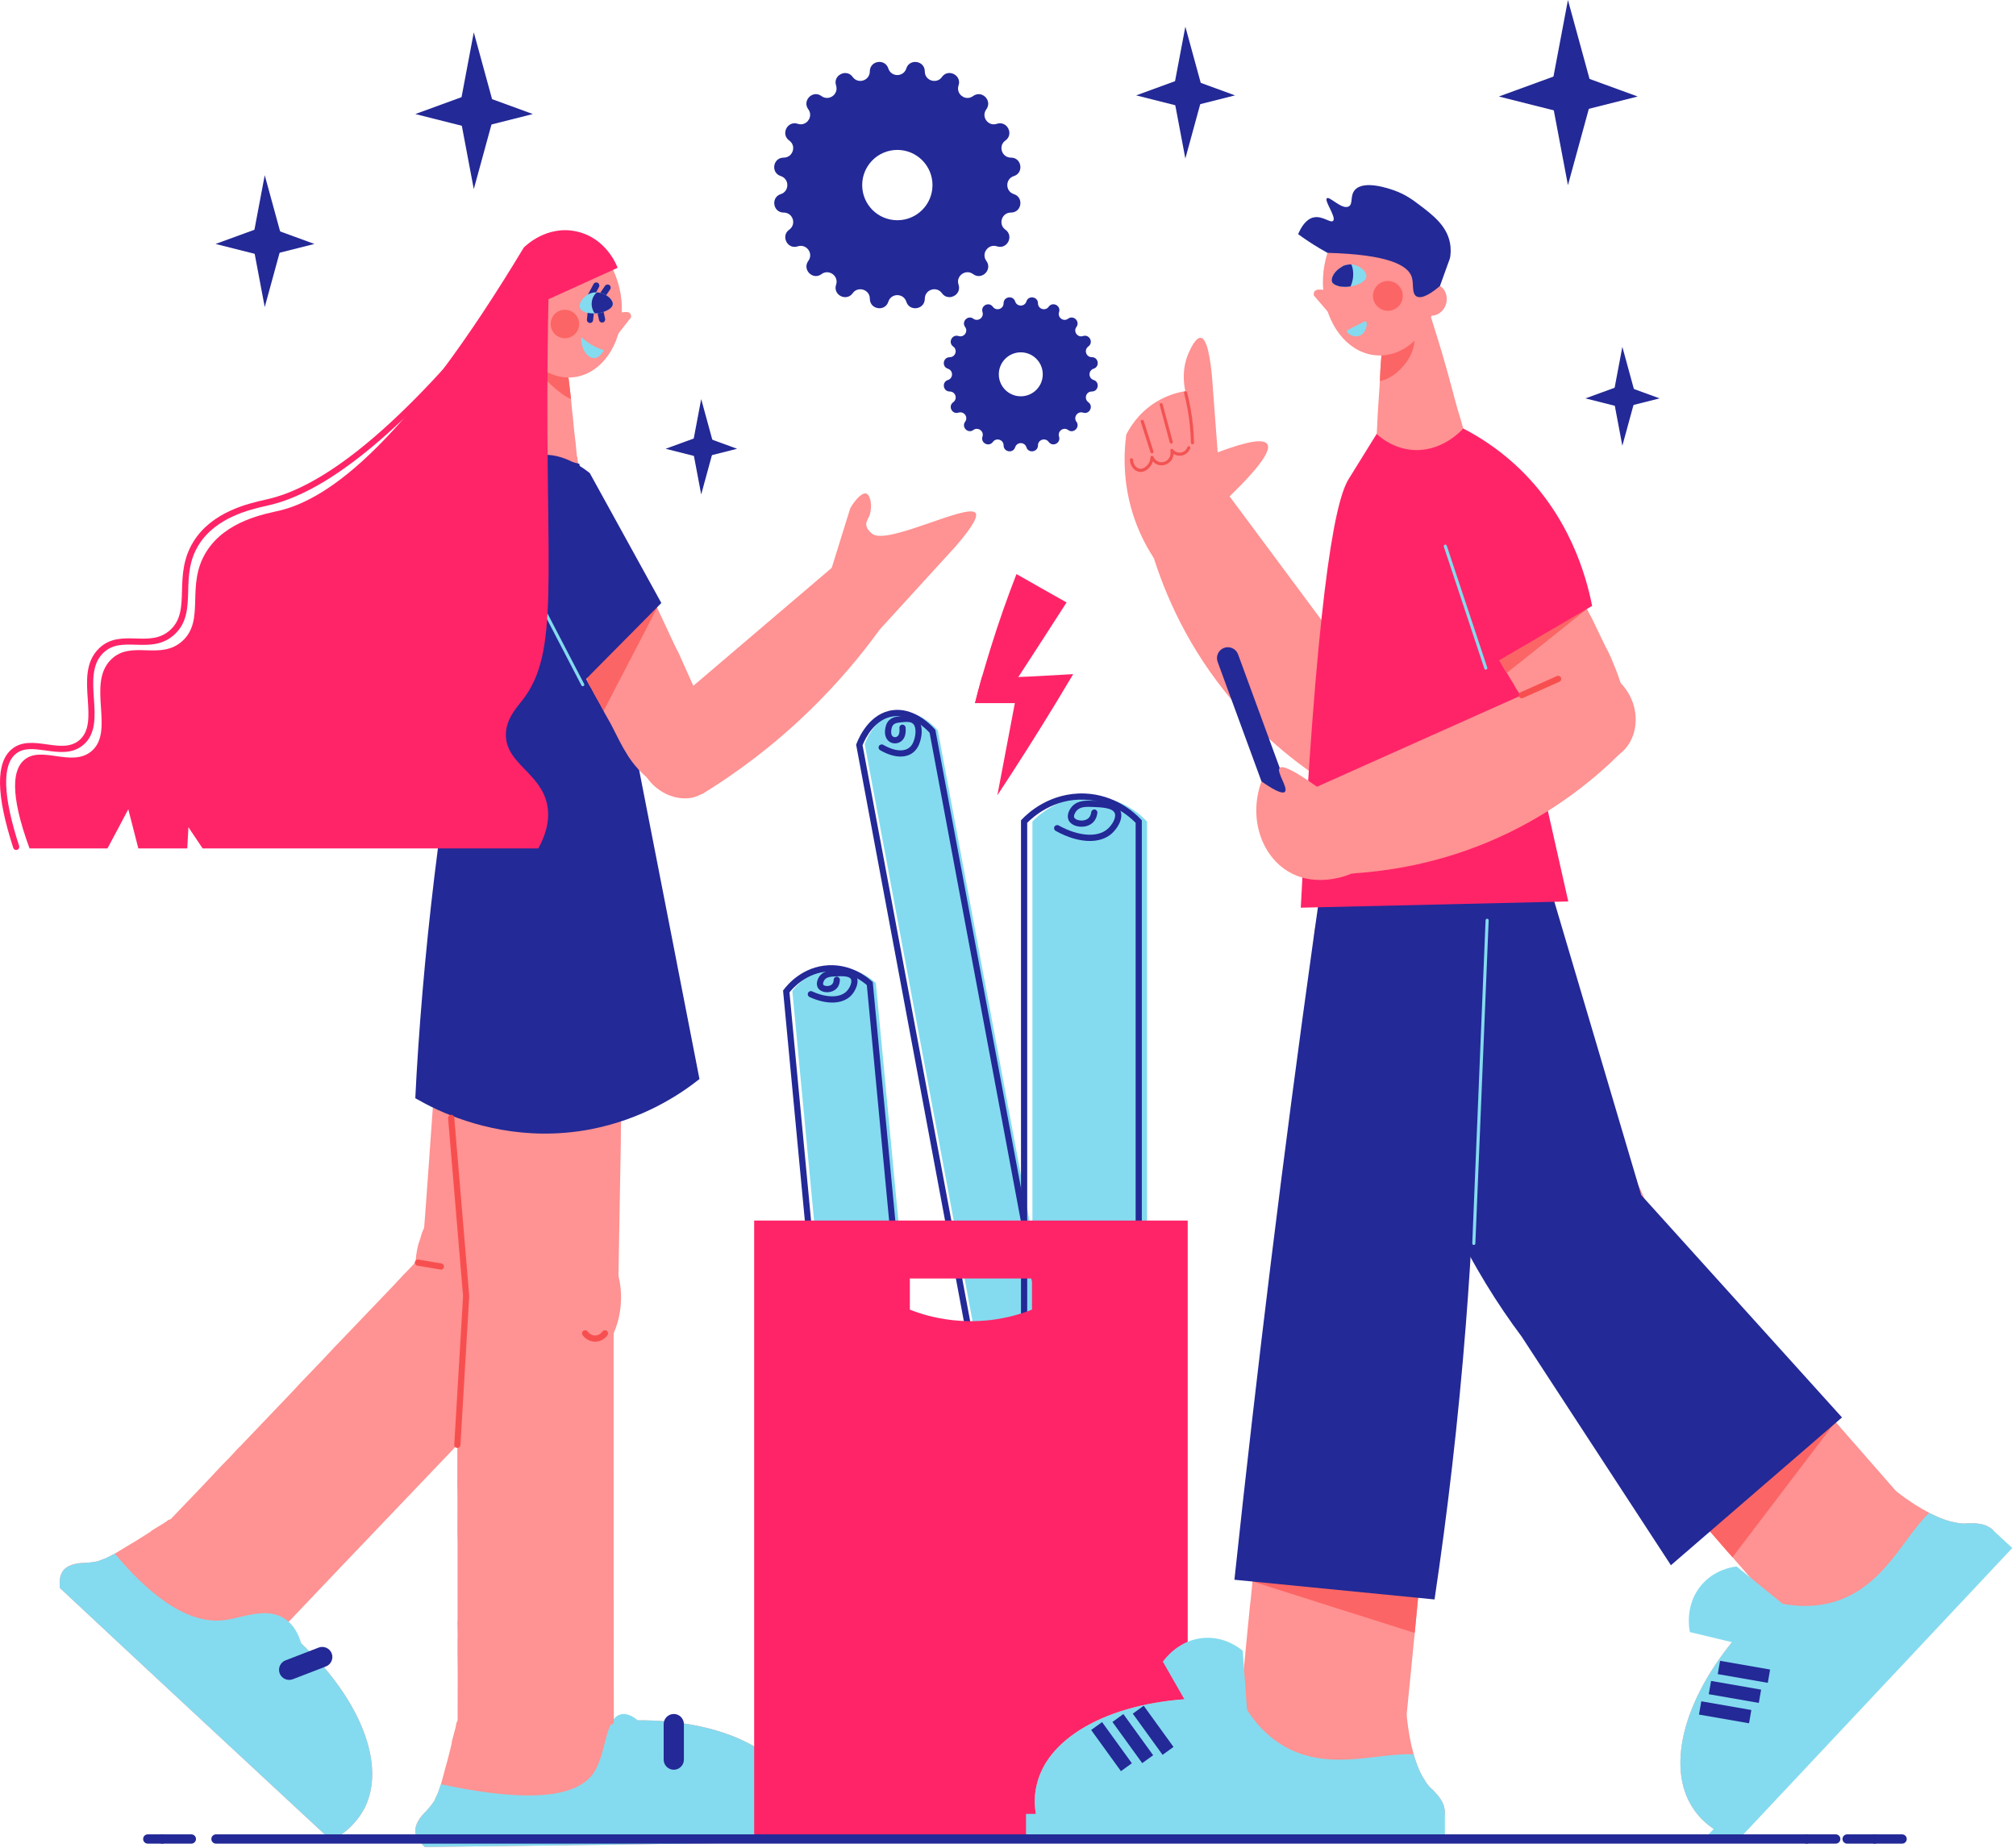 <svg width="325" height="298" viewBox="0 0 325 298" fill="none" xmlns="http://www.w3.org/2000/svg">
<path d="M66.969 295.483C67.077 295.989 67.259 296.423 67.547 296.784C67.873 297.146 68.162 297.508 68.486 297.796C88.431 297.58 108.376 297.29 128.322 297C129.407 293.458 128.973 290.963 128.465 289.3C126.118 282.106 116.073 277.299 102.812 277.373H102.124C101.041 277.409 99.92 277.481 98.799 277.589C98.62 277.589 98.474 277.625 98.33 277.625C97.535 277.661 96.847 277.768 96.198 277.768C94.463 277.912 93.343 277.948 93.055 277.986C91.141 278.094 87.238 278.238 78.89 278.13C78.609 278.126 77.873 278.21 76.902 278.094C75.621 277.94 74.602 277.557 73.935 277.251C73.769 277.425 73.513 277.748 73.533 278.148C73.469 278.31 73.469 278.456 73.433 278.564C73.18 279.468 73 280.263 72.82 280.877C72.82 280.985 72.82 281.131 72.784 281.239C72.784 281.239 72.278 283.407 71.665 285.54C71.557 285.938 71.449 286.408 71.303 286.878C71.231 287.167 71.159 287.419 71.088 287.673C70.798 288.541 70.546 289.3 70.292 289.734C70.22 289.95 70.075 290.204 70.075 290.204C70.038 290.276 70.003 290.312 70.003 290.386C69.895 290.53 69.787 290.676 69.713 290.784C69.387 291.253 69.025 291.651 68.738 291.977C68.27 292.447 66.79 293.82 66.969 295.483Z" fill="#FF9292"/>
<path d="M66.969 295.483C67.077 295.989 67.259 296.422 67.547 296.784C67.873 297.146 68.162 297.508 68.486 297.796C88.431 297.58 108.376 297.29 128.322 297C129.407 293.458 128.973 290.963 128.466 289.3C127.201 285.432 123.804 282.324 118.855 280.227C114.555 278.384 109.026 277.335 102.812 277.371C102.202 276.865 101.177 276.169 100.136 276.395C97.505 276.965 97.79 282.77 95.706 285.842C93.628 288.906 87.82 291.277 71.088 287.673C70.798 288.541 70.546 289.3 70.292 289.734C70.22 289.95 70.075 290.204 70.075 290.204C70.039 290.276 70.003 290.312 70.003 290.386C69.895 290.53 69.787 290.676 69.713 290.784C69.387 291.253 69.025 291.651 68.738 291.977C68.448 292.267 67.799 292.916 67.365 293.748C67.079 294.254 66.898 294.831 66.969 295.483Z" fill="#84DBEF"/>
<path d="M108.62 285.342C107.723 285.342 106.99 284.609 106.99 283.711V277.982C106.99 277.085 107.723 276.351 108.62 276.351C109.515 276.351 110.251 277.085 110.251 277.982V283.711C110.251 284.609 109.517 285.342 108.62 285.342Z" fill="#232996"/>
<path d="M174.512 242.619L162.723 244.824L139.395 119.954C139.627 119.341 141.238 115.279 144.878 114.831C148.121 114.431 150.677 117.182 151.184 117.749C158.959 159.371 166.735 200.995 174.512 242.619Z" fill="#84DBEF"/>
<path d="M161.464 245.567L138.018 120.066L138.068 119.936C138.51 118.775 140.24 114.953 143.959 114.495C147.182 114.103 149.749 116.516 150.697 117.575L150.79 117.681L150.816 117.817L174.238 243.181L161.464 245.567ZM139.054 120.162L162.266 244.4L173.071 242.379L149.861 118.141C149.096 117.312 146.81 115.159 144.081 115.487C141.04 115.858 139.515 119.003 139.054 120.162Z" fill="#232996"/>
<path d="M145.186 121.983C144.193 121.983 143.056 121.633 141.885 120.958C141.645 120.82 141.563 120.512 141.703 120.274C141.841 120.036 142.149 119.956 142.384 120.09C143.743 120.876 145.004 121.158 145.925 120.882C146.467 120.722 146.876 120.372 147.146 119.846C147.502 119.149 147.791 117.773 147.412 116.994C147.078 116.31 146.297 116.346 145.222 116.466C144.413 116.558 144.009 116.664 143.801 117.226C143.655 117.615 143.603 118.213 143.765 118.535C143.885 118.775 144.109 118.869 144.301 118.853C144.419 118.851 144.714 118.811 144.882 118.455C145.002 118.205 145.04 117.825 144.994 117.388C144.964 117.112 145.164 116.866 145.438 116.836C145.697 116.812 145.959 117.004 145.987 117.28C146.035 117.719 146.039 118.353 145.785 118.887C145.501 119.486 144.952 119.846 144.315 119.854C143.687 119.88 143.148 119.53 142.874 118.987C142.512 118.273 142.698 117.326 142.864 116.878C143.312 115.676 144.391 115.555 145.106 115.475C146.115 115.351 147.643 115.185 148.311 116.556C148.894 117.753 148.451 119.486 148.037 120.298C147.643 121.07 147.012 121.603 146.211 121.839C145.891 121.935 145.549 121.983 145.186 121.983Z" fill="#232996"/>
<path d="M184.918 259.496H166.436V132.464C166.961 131.902 170.55 128.206 176.191 128.436C181.216 128.64 184.309 131.812 184.918 132.464C184.918 174.807 184.918 217.153 184.918 259.496Z" fill="#84DBEF"/>
<path d="M184.075 259.998H164.595V132.268L164.729 132.124C165.702 131.084 169.285 127.748 174.868 127.938C179.711 128.134 182.824 130.93 183.939 132.124L184.073 132.268V259.998H184.075ZM165.595 258.998H183.076V132.665C182.111 131.674 179.202 129.113 174.83 128.937C169.855 128.7 166.496 131.75 165.595 132.665V258.998Z" fill="#232996"/>
<path d="M175.695 135.594C174.041 135.594 172.13 135.048 170.186 133.967C169.944 133.833 169.859 133.527 169.99 133.287C170.122 133.045 170.432 132.957 170.67 133.091C173.801 134.832 176.872 135.074 178.496 133.707C179.32 133.013 180.001 131.798 179.703 131.09C179.346 130.247 177.575 130.169 176.281 130.111C175.072 130.053 174.163 130.063 173.591 130.679C173.293 131 173.05 131.526 173.177 131.814C173.261 132.002 173.549 132.174 173.909 132.25C174.386 132.358 175.054 132.292 175.463 131.924C175.709 131.706 175.865 131.368 175.919 130.95C175.953 130.677 176.201 130.487 176.474 130.515C176.75 130.549 176.942 130.798 176.91 131.07C176.828 131.734 176.558 132.286 176.131 132.67C175.413 133.311 174.412 133.383 173.699 133.227C173.008 133.081 172.486 132.713 172.262 132.222C171.935 131.48 172.324 130.573 172.856 129.999C173.789 128.993 175.198 129.059 176.322 129.111C177.881 129.181 180.017 129.277 180.62 130.703C181.19 132.058 180.013 133.735 179.138 134.473C178.249 135.222 177.06 135.594 175.695 135.594Z" fill="#232996"/>
<path d="M150.321 254.885L136.856 256.16L127.732 159.769C128.076 159.307 130.424 156.255 134.55 156.039C138.224 155.847 140.706 158.04 141.197 158.494C144.239 190.623 147.28 222.754 150.321 254.885Z" fill="#84DBEF"/>
<path d="M135.427 256.798L135.379 256.3L126.238 159.717L126.352 159.563C126.995 158.696 129.417 155.849 133.545 155.631C137.141 155.463 139.645 157.378 140.556 158.22L140.696 158.348L140.714 158.54L149.883 255.428L135.427 256.798ZM127.271 160.009L136.328 255.708L148.798 254.525L139.741 158.828C138.946 158.132 136.672 156.457 133.599 156.629C130.078 156.813 127.892 159.225 127.271 160.009Z" fill="#232996"/>
<path d="M134.168 161.646C133.061 161.646 131.808 161.352 130.508 160.755C130.256 160.639 130.148 160.343 130.264 160.091C130.378 159.839 130.675 159.727 130.925 159.845C133.269 160.924 135.463 160.904 136.508 159.803C137.019 159.261 137.419 158.334 137.175 157.864C136.894 157.322 135.599 157.384 134.742 157.422C133.888 157.462 133.263 157.526 132.927 157.98C132.733 158.246 132.636 158.608 132.718 158.756C132.765 158.844 132.931 158.946 133.197 158.974C133.509 159.014 133.934 158.928 134.168 158.664C134.36 158.448 134.394 158.134 134.398 157.966C134.402 157.692 134.626 157.476 134.897 157.476C135.183 157.482 135.401 157.708 135.397 157.986C135.391 158.36 135.301 158.894 134.915 159.327C134.492 159.803 133.784 160.045 133.083 159.967C132.514 159.901 132.06 159.635 131.84 159.235C131.525 158.658 131.754 157.892 132.122 157.39C132.765 156.513 133.834 156.463 134.692 156.423C135.875 156.375 137.485 156.293 138.062 157.402C138.604 158.438 137.841 159.845 137.233 160.489C136.506 161.26 135.433 161.646 134.168 161.646Z" fill="#232996"/>
<path d="M121.58 196.791V296.225H191.47V196.791H121.58ZM166.37 211.154C164.651 211.833 161.179 213.017 156.523 213.017C154.589 213.017 150.794 212.803 146.676 211.154V206.139H166.368L166.37 211.154Z" fill="#FF2468"/>
<path d="M256.853 14.928C254.551 14.928 252.249 14.928 249.947 14.928C250.888 9.953 251.827 4.975 252.768 0C254.129 4.975 255.49 9.953 256.853 14.928Z" fill="#232996"/>
<path d="M256.853 14.928C254.551 14.928 252.249 14.928 249.947 14.928C250.888 19.903 251.827 24.881 252.768 29.856C254.129 24.879 255.49 19.903 256.853 14.928Z" fill="#232996"/>
<path d="M252.822 11.474C252.822 13.777 252.822 16.079 252.822 18.382C249.092 17.441 245.361 16.501 241.631 15.56C245.361 14.198 249.092 12.835 252.822 11.474Z" fill="#232996"/>
<path d="M252.822 11.474C252.822 13.777 252.822 16.079 252.822 18.382C256.553 17.441 260.283 16.501 264.014 15.56C260.283 14.198 256.553 12.835 252.822 11.474Z" fill="#232996"/>
<path d="M194 14.928C192.361 14.928 190.723 14.928 189.082 14.928C189.752 11.384 190.421 7.842 191.091 4.298C192.06 7.842 193.029 11.384 194 14.928Z" fill="#232996"/>
<path d="M194 14.928C192.361 14.928 190.723 14.928 189.082 14.928C189.752 18.472 190.421 22.014 191.091 25.558C192.06 22.014 193.029 18.47 194 14.928Z" fill="#232996"/>
<path d="M191.129 12.467C191.129 14.107 191.129 15.746 191.129 17.387C188.471 16.717 185.816 16.047 183.16 15.378C185.816 14.408 188.473 13.439 191.129 12.467Z" fill="#232996"/>
<path d="M191.129 12.467C191.129 14.107 191.129 15.746 191.129 17.387C193.784 16.717 196.441 16.047 199.097 15.378C196.441 14.408 193.786 13.439 191.129 12.467Z" fill="#232996"/>
<path d="M45.587 38.881C43.949 38.881 42.309 38.881 40.67 38.881C41.34 35.337 42.009 31.795 42.678 28.251C43.649 31.795 44.618 35.337 45.587 38.881Z" fill="#232996"/>
<path d="M45.587 38.881C43.949 38.881 42.309 38.881 40.67 38.881C41.34 42.425 42.009 45.968 42.678 49.512C43.649 45.968 44.618 42.425 45.587 38.881Z" fill="#232996"/>
<path d="M42.718 36.423C42.718 38.062 42.718 39.703 42.718 41.342C40.063 40.672 37.405 40.003 34.75 39.333C37.405 38.362 40.061 37.392 42.718 36.423Z" fill="#232996"/>
<path d="M42.718 36.423C42.718 38.062 42.718 39.703 42.718 41.342C45.374 40.672 48.031 40.003 50.687 39.333C48.031 38.362 45.374 37.392 42.718 36.423Z" fill="#232996"/>
<path d="M115.142 72.032C113.957 72.032 112.772 72.032 111.587 72.032C112.071 69.469 112.556 66.908 113.04 64.346C113.739 66.908 114.441 69.471 115.142 72.032Z" fill="#232996"/>
<path d="M115.142 72.032C113.957 72.032 112.772 72.032 111.587 72.032C112.071 74.594 112.556 77.157 113.04 79.718C113.739 77.157 114.441 74.594 115.142 72.032Z" fill="#232996"/>
<path d="M113.066 70.255C113.066 71.44 113.066 72.625 113.066 73.811C111.146 73.327 109.224 72.841 107.303 72.358C109.226 71.656 111.146 70.956 113.066 70.255Z" fill="#232996"/>
<path d="M113.066 70.255C113.066 71.44 113.066 72.625 113.066 73.811C114.986 73.327 116.908 72.841 118.829 72.358C116.908 71.656 114.988 70.956 113.066 70.255Z" fill="#232996"/>
<path d="M79.839 17.852C77.891 17.852 75.943 17.852 73.993 17.852C74.788 13.639 75.585 9.427 76.38 5.213C77.533 9.425 78.686 13.639 79.839 17.852Z" fill="#232996"/>
<path d="M79.839 17.852C77.891 17.852 75.943 17.852 73.993 17.852C74.788 22.066 75.585 26.278 76.38 30.492C77.533 26.278 78.686 22.064 79.839 17.852Z" fill="#232996"/>
<path d="M76.427 14.928C76.427 16.877 76.427 18.826 76.427 20.777C73.267 19.981 70.11 19.184 66.951 18.388C70.108 17.233 73.267 16.081 76.427 14.928Z" fill="#232996"/>
<path d="M76.427 14.928C76.427 16.877 76.427 18.826 76.427 20.777C79.585 19.981 82.743 19.184 85.901 18.388C82.743 17.233 79.585 16.081 76.427 14.928Z" fill="#232996"/>
<path d="M263.72 63.896C262.491 63.896 261.262 63.896 260.034 63.896C260.535 61.239 261.039 58.581 261.54 55.924C262.265 58.581 262.993 61.237 263.72 63.896Z" fill="#232996"/>
<path d="M263.72 63.896C262.491 63.896 261.262 63.896 260.034 63.896C260.535 66.553 261.039 69.211 261.54 71.868C262.265 69.211 262.993 66.553 263.72 63.896Z" fill="#232996"/>
<path d="M261.568 62.051C261.568 63.28 261.568 64.51 261.568 65.739C259.576 65.237 257.584 64.734 255.592 64.232C257.582 63.506 259.576 62.779 261.568 62.051Z" fill="#232996"/>
<path d="M261.568 62.051C261.568 63.28 261.568 64.51 261.568 65.739C263.56 65.237 265.552 64.734 267.545 64.232C265.552 63.506 263.56 62.779 261.568 62.051Z" fill="#232996"/>
<path d="M181.561 70.079C181.168 73.077 180.938 78.16 182.96 83.849C183.845 86.34 184.964 88.389 186.017 89.994C189.318 87.397 192.619 84.801 195.92 82.204C202.286 76.333 205.077 72.801 204.298 71.606C203.703 70.696 201.039 71.14 196.304 72.939C195.994 68.799 195.682 64.66 195.372 60.52C194.893 55.658 194.172 54.531 193.576 54.465C192.741 54.371 191.878 56.332 191.626 56.9C190.505 59.442 190.827 61.859 191.082 63.066C189.948 63.25 188.185 63.688 186.337 64.834C183.528 66.573 182.133 68.947 181.561 70.079Z" fill="#FF9292"/>
<path d="M192.239 71.64C192.106 71.64 191.994 71.53 191.99 71.396C191.972 70.52 191.922 69.645 191.84 68.79C191.664 66.968 191.344 65.149 190.887 63.386C190.851 63.254 190.933 63.116 191.067 63.083C191.198 63.047 191.336 63.126 191.37 63.262C191.832 65.051 192.158 66.894 192.333 68.743C192.417 69.611 192.467 70.499 192.487 71.384C192.489 71.522 192.379 71.636 192.243 71.64H192.239Z" fill="#F25353"/>
<path d="M183.893 76.096C183.817 76.096 183.739 76.09 183.659 76.076C182.826 75.94 182.195 75.122 182.157 74.139C182.151 74.001 182.261 73.885 182.397 73.879C182.541 73.901 182.65 73.981 182.656 74.119C182.684 74.854 183.15 75.486 183.741 75.582C184.439 75.688 185.028 74.936 185.134 74.78C185.408 74.38 185.456 73.955 185.462 73.739C185.466 73.621 185.548 73.523 185.664 73.499C185.779 73.487 185.893 73.539 185.941 73.643C185.993 73.763 186.295 74.362 186.976 74.502C187.494 74.602 188.043 74.4 188.389 73.973C188.845 73.407 188.681 72.713 188.677 72.683C188.647 72.569 188.705 72.451 188.809 72.4C188.913 72.346 189.04 72.374 189.114 72.469C189.41 72.847 189.882 73.033 190.349 72.973C190.835 72.905 191.242 72.573 191.412 72.108C191.458 71.976 191.6 71.904 191.732 71.96C191.86 72.006 191.928 72.152 191.88 72.279C191.648 72.917 191.086 73.373 190.417 73.469C189.988 73.519 189.556 73.429 189.2 73.207C189.172 73.527 189.068 73.921 188.777 74.284C188.317 74.852 187.578 75.134 186.876 74.988C186.415 74.894 186.083 74.646 185.859 74.402C185.797 74.614 185.698 74.84 185.548 75.062C185.42 75.248 184.788 76.096 183.893 76.096Z" fill="#F25353"/>
<path d="M188.819 71.536C188.707 71.536 188.609 71.462 188.577 71.35L186.954 65.311C186.918 65.179 186.998 65.041 187.132 65.005C187.264 64.966 187.402 65.049 187.438 65.183L189.058 71.222C189.094 71.354 189.015 71.492 188.881 71.528C188.861 71.534 188.841 71.536 188.819 71.536Z" fill="#F25353"/>
<path d="M185.71 73.099C185.604 73.099 185.504 73.031 185.472 72.925L183.909 68.022C183.867 67.892 183.941 67.75 184.071 67.708C184.201 67.666 184.345 67.74 184.385 67.87L185.947 72.773C185.989 72.903 185.915 73.045 185.786 73.087C185.762 73.095 185.736 73.099 185.71 73.099Z" fill="#F25353"/>
<path d="M308.422 243.576C307.539 246.867 301.842 268.257 294.703 267.978C293.338 267.898 290.933 267.014 288.165 261.275C285.236 257.863 282.269 254.493 279.299 251.083C278.898 250.641 278.496 250.159 278.097 249.717L275.449 246.667L274.808 245.945L272.28 243.015C272.24 242.975 271.437 242.091 271.437 242.091L268.789 239.041L268.026 238.157L265.458 235.227L264.697 234.383L262.17 231.495L261.408 230.611L258.721 227.521C258.641 227.239 258.481 227.079 258.279 226.999L255.23 223.547L254.91 223.145L248.291 215.561C246.566 213.515 244.882 211.468 243.156 209.381C250.135 203.882 257.116 198.345 264.096 192.845L264.737 193.567L267.584 196.857L308.422 243.576Z" fill="#FF9292"/>
<path d="M261.66 188.078C262.495 188.832 263.213 189.715 263.834 190.705C264.427 191.62 264.879 192.642 265.233 193.719C265.293 193.915 265.327 194.087 265.363 194.309C267.259 201.229 263.009 208.563 255.69 210.856C250.305 212.575 244.706 211.072 241.187 207.47L240.024 206.136C239.972 206.088 239.921 206.042 239.893 205.968C239.089 204.865 238.454 203.628 238.012 202.282C237.833 201.695 237.677 201.079 237.597 200.487C237.341 198.882 237.381 197.263 237.701 195.704C237.783 195.352 237.886 194.972 238.018 194.619C239.315 190.297 242.782 186.611 247.581 185.12C249.246 184.586 250.902 184.378 252.547 184.442C256.005 184.536 259.232 185.839 261.66 188.078Z" fill="#FF9292"/>
<path d="M321.302 246.709C322.095 247.604 322.157 248.754 322.081 249.625C309.781 262.864 297.484 276.205 285.16 289.47C283.058 291.759 280.904 294.05 278.8 296.339C277.477 295.689 276.408 295.031 275.545 294.368C274.052 293.212 273.171 291.985 272.58 290.981C272.554 290.957 272.552 290.905 272.526 290.881C268.504 283.869 272.03 272.151 281.961 261.645C282.876 260.671 283.845 259.746 284.838 258.794C285.06 258.559 285.286 258.373 285.508 258.135C286.601 257.077 287.741 255.97 288.858 254.887C289.232 254.543 289.554 254.201 289.925 253.857C294.195 249.737 298.489 245.54 302.811 241.368C303.407 240.788 304.002 240.206 304.6 239.625C304.941 239.946 305.359 240.24 305.725 240.486C307.741 242.035 309.487 243.133 311.02 243.93C312.292 244.582 313.405 245.034 314.358 245.286C314.512 245.332 314.718 245.378 314.976 245.42C315.26 245.488 315.465 245.531 315.721 245.575C316.287 245.661 316.824 245.669 317.282 245.603C317.869 245.611 319.504 245.51 320.597 246.193C320.856 246.339 321.116 246.485 321.302 246.709Z" fill="#FF9292"/>
<path d="M321.302 246.709C322.095 247.604 322.157 248.754 322.081 249.625C309.781 262.864 297.484 276.205 285.16 289.47C283.058 291.759 280.904 294.05 278.774 296.315C277.477 295.689 276.408 295.031 275.545 294.368C274.052 293.212 273.171 291.985 272.58 290.981C272.554 290.957 272.552 290.905 272.526 290.881C268.504 283.869 272.03 272.151 281.961 261.645C282.876 260.671 283.845 259.746 284.838 258.794C285.06 258.559 285.286 258.373 285.508 258.135C288.009 258.85 291.914 259.498 296.066 258.145C303.86 255.604 306.993 247.684 311.02 243.93C312.292 244.582 313.405 245.034 314.358 245.286C314.512 245.332 314.718 245.378 314.976 245.42C315.26 245.488 315.465 245.532 315.721 245.575C316.287 245.661 316.824 245.669 317.282 245.603C317.869 245.611 319.504 245.51 320.597 246.193C320.856 246.339 321.116 246.485 321.302 246.709Z" fill="#84DBEF"/>
<path d="M288.878 259.806C286.671 261.707 284.463 263.608 282.253 265.509C278.978 264.721 275.701 263.934 272.426 263.148C272.326 262.674 271.565 258.719 274.322 255.52C276.444 253.06 279.27 252.65 279.967 252.568C282.938 254.981 285.909 257.393 288.878 259.806Z" fill="#84DBEF"/>
<path d="M324.401 249.593L280.355 296.508H275.701L275.179 296.027L276.262 294.903L321.432 246.865C321.432 246.825 324.401 249.593 324.401 249.593Z" fill="#84DBEF"/>
<path d="M295.464 229.812C290.089 236.914 284.672 243.978 279.297 251.083C278.896 250.641 278.494 250.159 278.095 249.717L275.447 246.667L274.806 245.945L272.278 243.015C280.021 238.601 287.724 234.226 295.464 229.812Z" fill="#FC6565"/>
<path d="M232.925 213.678L232.845 214.642L232.404 218.976L228.953 254.091L228.07 263.282L226.345 280.739C223.416 282.344 203.92 292.818 199.227 287.441C198.304 286.398 197.341 284.029 199.629 278.09C200.15 273.033 200.632 267.938 201.113 262.88L201.515 258.826L201.635 257.863L201.916 254.972L202.036 253.929L202.116 252.766L202.518 248.752L202.638 247.588L203.039 243.694L203.119 242.571L203.481 238.759L203.601 237.556L204.002 233.542C204.162 233.26 204.162 233.06 204.082 232.82L204.524 228.245L204.604 227.723L205.567 217.73C205.889 215.082 206.208 212.433 206.53 209.745C215.354 211.07 224.139 212.355 232.925 213.678Z" fill="#FF9292"/>
<path d="M228.953 254.091L228.07 263.282C219.364 260.553 210.62 257.743 201.914 254.974C208.172 254.373 214.431 253.731 220.649 253.129C223.418 253.449 226.185 253.771 228.953 254.091Z" fill="#FC6565"/>
<path d="M213.667 139.278C216.059 141.139 218.351 142.194 220.235 142.816C232.859 146.986 245 137.623 246.692 136.28C246.372 121.076 244.626 103.689 240.188 84.903C238.884 79.38 237.435 74.107 235.886 69.089C231.233 69.381 226.579 69.671 221.926 69.963C219.174 93.067 216.421 116.172 213.667 139.278Z" fill="#FF9292"/>
<path d="M235.974 69.405C233.688 69.525 231.401 69.687 229.155 69.807C228.271 69.847 227.39 69.927 226.507 69.967C225.023 70.087 223.578 70.167 222.135 70.249H221.896C221.896 70.169 221.896 70.089 221.936 70.007C222.015 68.923 222.055 67.88 222.095 66.836C222.215 65.231 222.295 63.666 222.415 62.061C222.415 61.819 222.415 61.619 222.455 61.459C222.495 60.416 222.535 59.412 222.615 58.369C222.695 57.647 222.735 57.004 222.735 56.362C222.855 55.239 222.895 54.155 222.975 52.992C224.217 52.59 225.462 52.148 226.705 51.748C227.948 51.307 229.193 50.905 230.475 50.463C230.555 50.745 231.758 54.477 232.641 57.485C233.163 59.332 233.724 61.337 233.724 61.337C233.724 61.457 233.764 61.619 233.844 61.779C234.206 63.144 234.566 64.548 234.967 65.953C235.333 67.076 235.653 68.242 235.974 69.405Z" fill="#FF9292"/>
<path d="M228.639 47.739C228.275 49.114 228.987 50.497 230.23 50.825C231.473 51.155 232.775 50.305 233.139 48.93C233.503 47.555 232.791 46.172 231.548 45.844C230.304 45.516 229.003 46.363 228.639 47.739Z" fill="#FF9292"/>
<path d="M232.376 91.759C232.086 92.843 231.798 93.964 231.509 95.047C231.365 95.661 231.219 96.205 231.039 96.783C230.677 98.446 230.208 100.145 229.774 101.844C229.522 102.819 229.305 103.759 229.015 104.736C228.725 106.038 228.363 107.231 228.04 108.496C228.004 108.532 228.04 108.568 228.04 108.604C228.004 108.712 228.004 108.784 227.968 108.894C227.896 109.184 227.824 109.472 227.752 109.762C227.572 110.303 227.426 110.883 227.283 111.389C227.103 112.184 226.885 112.98 226.669 113.738C226.633 113.991 226.561 114.243 226.489 114.461C226.345 115.039 226.235 115.581 226.092 116.16C225.984 116.45 225.948 116.738 225.84 117.064C221.034 116.304 216.229 115.545 211.423 114.787V114.173C211.387 112.872 211.459 111.427 211.639 109.908C211.747 108.932 211.893 107.993 212.073 107.125C212.109 106.981 212.109 106.943 212.145 106.835L212.94 101.992C213.12 101.016 213.302 100.039 213.481 99.063C214.023 96.099 214.529 93.604 214.926 91.473C216.661 83.34 217.6 80.449 217.6 80.449C217.925 78.75 218.503 76.871 219.406 74.99C220.815 72.062 222.695 69.713 224.753 67.906C227.211 71.774 229.666 75.606 232.124 79.474C232.196 79.69 232.232 79.944 232.268 80.161L232.376 91.759Z" fill="#FF9292"/>
<path d="M185.43 88.061C187.224 94.304 190.641 102.961 197.471 111.511C202.899 118.305 208.826 122.955 213.627 126.057C215.819 127.934 219.28 128.012 222.031 126.353C225.366 124.342 227.111 120.112 225.584 116.864C216.231 104.273 206.878 91.681 197.526 79.092L185.43 88.061Z" fill="#FF9292"/>
<path d="M239.741 139.142L236.839 174.541L235.806 187.123L235.229 194.239L234.574 202.708L234.342 205.751L234.282 206.23C234.254 206.306 222.887 205.367 222.887 205.367L207.527 204.147C207.487 204.115 207.877 199.42 207.877 199.42L209.651 177.45C209.687 177.446 210.486 167.543 210.486 167.543L211.921 150.044C212.75 145.738 213.579 141.435 214.407 137.093L234.204 138.69L239.741 139.142Z" fill="#FF9292"/>
<path d="M245.399 131.872L256.061 165.75L259.85 177.792L262 184.6L264.587 192.692L265.52 195.598L265.646 196.064C265.648 196.146 254.767 199.566 254.767 199.566L240.082 204.234C240.032 204.218 238.624 199.722 238.624 199.722L231.982 178.705C232.014 178.687 229.019 169.216 229.019 169.216L223.75 152.469C222.895 148.169 222.039 143.87 221.168 139.538L240.106 133.547L245.399 131.872Z" fill="#FF9292"/>
<path d="M234.745 208.635C234.769 209.761 234.616 210.888 234.324 212.019C234.064 213.079 233.628 214.108 233.087 215.104C232.985 215.282 232.883 215.424 232.745 215.603C229.007 221.728 220.755 223.655 214.069 219.893C209.128 217.149 206.386 212.037 206.6 207.006L206.774 205.245C206.772 205.175 206.77 205.105 206.804 205.033C207.058 203.692 207.521 202.382 208.198 201.137C208.504 200.603 208.844 200.07 209.221 199.604C210.215 198.319 211.421 197.237 212.774 196.402C213.086 196.22 213.433 196.036 213.783 195.888C217.817 193.871 222.879 193.871 227.25 196.348C228.779 197.195 230.066 198.259 231.145 199.502C233.451 202.089 234.711 205.331 234.745 208.635Z" fill="#FF9292"/>
<path d="M232.925 292.267C232.817 293.46 232.022 294.292 231.335 294.833C213.268 294.941 195.131 295.123 177.028 295.231C173.921 295.267 170.776 295.267 167.669 295.303C167.235 293.894 166.981 292.664 166.873 291.579C166.691 289.7 166.981 288.217 167.307 287.097C167.307 287.061 167.343 287.025 167.343 286.989C169.691 279.254 180.64 273.796 195.093 273.832C196.429 273.832 197.766 273.904 199.139 273.976C199.465 273.976 199.752 274.012 200.078 274.012C201.595 274.084 203.185 274.156 204.74 274.228C205.245 274.264 205.715 274.264 206.22 274.3C212.147 274.59 218.145 274.842 224.141 275.132C224.973 275.168 225.804 275.204 226.635 275.24C226.635 275.709 226.707 276.215 226.779 276.649C227.033 279.18 227.43 281.204 227.9 282.866C228.297 284.239 228.731 285.36 229.201 286.228C229.273 286.372 229.38 286.554 229.526 286.77C229.67 287.023 229.78 287.203 229.924 287.421C230.25 287.891 230.611 288.289 230.973 288.579C231.371 289.012 232.563 290.134 232.815 291.399C232.889 291.689 232.961 291.979 232.925 292.267Z" fill="#FF9292"/>
<path d="M232.925 292.267C232.817 293.46 232.022 294.292 231.335 294.833C213.268 294.941 195.131 295.123 177.028 295.231C173.921 295.267 170.776 295.267 167.669 295.267C167.235 293.894 166.981 292.664 166.873 291.579C166.691 289.7 166.981 288.217 167.307 287.097C167.307 287.061 167.343 287.025 167.343 286.989C169.691 279.254 180.64 273.796 195.093 273.832C196.429 273.832 197.766 273.904 199.139 273.976C199.465 273.976 199.752 274.012 200.078 274.012C201.271 276.325 203.475 279.615 207.305 281.712C214.494 285.652 222.409 282.508 227.9 282.87C228.297 284.243 228.731 285.364 229.201 286.232C229.273 286.376 229.38 286.558 229.526 286.774C229.67 287.027 229.78 287.207 229.924 287.425C230.25 287.895 230.611 288.293 230.973 288.583C231.371 289.016 232.563 290.138 232.815 291.403C232.889 291.689 232.961 291.979 232.925 292.267Z" fill="#84DBEF"/>
<path d="M201.173 277.616C198.276 277.311 195.378 277.003 192.481 276.697C190.811 273.77 189.138 270.844 187.468 267.918C187.744 267.52 190.103 264.254 194.321 264.072C197.566 263.932 199.802 265.709 200.34 266.163C200.616 269.981 200.895 273.799 201.173 277.616Z" fill="#84DBEF"/>
<path d="M232.935 292.461H165.405V296.51H232.935V292.461Z" fill="#84DBEF"/>
<path d="M226.066 59.211C224.983 60.414 223.698 61.178 222.455 61.457C222.495 60.414 222.535 59.41 222.615 58.367C222.695 57.645 222.735 57.002 222.735 56.36C222.855 55.237 222.895 54.153 222.974 52.99C224.217 52.588 225.462 52.146 226.705 51.746C226.785 51.786 226.865 51.827 226.945 51.906C228.713 53.512 228.311 56.764 226.066 59.211Z" fill="#FC6565"/>
<path d="M231.974 45.584C231.708 52.28 227.254 57.551 222.113 57.307C217.761 57.128 214.277 53.112 213.467 47.885C213.314 46.913 213.23 45.88 213.28 44.826C213.286 44.76 213.374 43.643 213.374 43.643C213.727 40.858 214.716 38.39 216.221 36.525C218.021 34.252 220.511 32.895 223.18 33.006L223.74 33.05C228.164 33.568 231.574 38.106 231.952 43.763C232.006 44.36 231.992 44.956 231.974 45.584Z" fill="#FF9292"/>
<path d="M215.855 52.068C215.468 51.717 215.078 51.363 214.69 51.011C213.727 49.883 212.762 48.758 211.799 47.631C211.773 47.437 211.771 47.167 211.931 46.965C212.213 46.613 212.828 46.685 213.078 46.707C213.767 46.769 214.816 46.735 216.447 46.341C216.249 48.25 216.053 50.159 215.855 52.068Z" fill="#FF9292"/>
<path d="M226.128 47.989C225.972 49.306 224.777 50.247 223.46 50.091C222.143 49.935 221.202 48.74 221.358 47.423C221.514 46.105 222.709 45.164 224.026 45.32C225.342 45.476 226.283 46.671 226.128 47.989Z" fill="#FC6565"/>
<path d="M220.277 44.528C220.241 45.464 218.732 46.035 217.729 46.175L217.562 46.191C217.104 46.279 216.469 46.255 215.953 46.179C215.823 46.15 215.735 46.115 215.647 46.081C215.212 45.956 214.852 45.736 214.738 45.45C214.5 44.752 215.232 43.581 216.361 43.003C216.437 42.911 216.479 42.907 216.559 42.857C216.844 42.745 217.176 42.669 217.552 42.633C217.678 42.621 217.765 42.655 217.849 42.647C218.017 42.631 218.147 42.661 218.277 42.689C219.362 42.965 220.333 43.803 220.277 44.528Z" fill="#84DBEF"/>
<path d="M218.129 43.765C218.215 44.646 218.041 45.468 217.731 46.175L217.564 46.191C217.106 46.279 216.471 46.255 215.955 46.179C215.825 46.15 215.737 46.115 215.649 46.081C215.214 45.956 214.854 45.736 214.74 45.45C214.502 44.752 215.234 43.581 216.363 43.003C216.439 42.911 216.481 42.907 216.56 42.857C216.846 42.745 217.178 42.669 217.554 42.633C217.679 42.621 217.767 42.655 217.851 42.647C218.009 42.971 218.091 43.387 218.129 43.765Z" fill="#232996"/>
<path d="M220.203 51.832C220.535 52.078 220.261 53.703 219.2 54.123C218.297 54.479 217.138 53.837 217.14 53.412C217.14 53.212 217.394 53.146 219.024 52.314C219.933 51.846 220.089 51.748 220.203 51.832Z" fill="#84DBEF"/>
<path d="M231.261 257.885C220.507 256.826 209.755 255.766 199.001 254.709C202.626 220.729 206.858 186.259 211.749 151.326C212.686 144.635 213.641 137.969 214.614 131.328C222.419 136.058 230.224 140.787 238.028 145.517C238.612 166.33 238.234 189.111 236.312 213.537C235.085 229.156 233.343 243.96 231.261 257.885Z" fill="#232996"/>
<path d="M264.587 192.692C275.375 204.641 286.161 216.589 296.949 228.539C287.756 236.48 278.562 244.424 269.369 252.368C261.346 240.078 253.322 227.787 245.299 215.497C241.481 210.384 237.507 204.134 234.016 196.686C224.651 176.694 223.43 157.992 223.736 146.27C231.508 142.007 239.281 137.743 247.052 133.479C252.9 153.215 258.743 172.952 264.587 192.692Z" fill="#232996"/>
<path d="M252.822 145.347C238.448 145.681 224.073 146.016 209.699 146.35C212.161 98.424 214.916 81.293 217.388 77.289C217.486 77.129 221.928 69.961 221.928 69.961C222.627 70.609 224.573 72.232 227.5 72.523C232.298 73.003 235.529 69.491 235.888 69.087C237.876 78.278 239.867 87.468 241.855 96.659C245.509 112.89 249.166 129.119 252.822 145.347Z" fill="#FF2468"/>
<path d="M237.595 200.735C237.447 200.729 237.339 200.613 237.345 200.475L239.491 148.369C239.497 148.231 239.611 148.137 239.751 148.129C239.889 148.135 239.996 148.253 239.99 148.389L237.845 200.495C237.839 200.629 237.727 200.735 237.595 200.735Z" fill="#84DBEF"/>
<path d="M261.568 111.984C257.196 113.911 252.822 115.796 248.451 117.723C248.251 117.442 248.131 117.162 247.969 116.92C247.647 116.398 247.408 115.916 247.086 115.395C246.966 115.235 246.804 114.993 246.724 114.753C246.283 114.111 245.881 113.39 245.481 112.666C245.2 112.224 244.88 111.703 244.558 111.261C244.398 110.979 244.236 110.739 244.117 110.499C244.037 110.379 244.037 110.299 243.957 110.217C243.957 110.177 243.957 110.137 243.917 110.137C243.555 109.576 243.235 109.014 242.914 108.492C242.552 107.931 242.232 107.409 241.911 106.807C241.389 105.924 240.908 105.082 240.386 104.239C240.306 104.119 240.266 104.039 240.186 103.919C239.383 102.514 238.502 101.11 237.739 99.745C237.417 99.223 237.097 98.742 236.815 98.18C236.214 97.256 235.613 96.253 235.051 95.291L231.882 84.135C231.842 83.895 231.802 83.653 231.802 83.414C233.087 79.04 234.37 74.664 235.613 70.251C238.1 71.414 240.588 73.139 242.754 75.548C244.159 77.073 245.242 78.718 246.043 80.283C246.043 80.283 247.767 82.772 251.699 90.076C252.703 92.003 253.865 94.29 255.23 96.978C255.432 97.38 255.632 97.782 255.832 98.182C256.071 98.664 256.313 99.145 256.595 99.627L258.721 104.041C258.761 104.121 258.801 104.161 258.841 104.281C259.282 105.084 259.684 105.926 260.044 106.849C260.645 108.254 261.127 109.618 261.488 110.863C261.486 111.263 261.526 111.623 261.568 111.984Z" fill="#FF9292"/>
<path d="M255.832 98.18C251.54 101.632 247.208 105.082 242.914 108.494C242.552 107.933 242.232 107.411 241.911 106.809C241.389 105.926 240.908 105.084 240.386 104.241C240.306 104.121 240.266 104.041 240.186 103.921C241.269 103.319 242.352 102.717 243.395 102.114C247.567 100.788 251.699 99.503 255.832 98.18Z" fill="#FC6565"/>
<path d="M256.667 97.692C250.76 101.148 244.856 104.604 238.949 108.059C236.22 100.033 233.489 92.005 230.759 83.979C232.468 79.016 234.178 74.053 235.888 69.089C238.462 70.419 241.405 72.294 244.298 74.95C253.062 82.996 255.754 93.05 256.667 97.692Z" fill="#FF2468"/>
<path d="M217.953 140.827C224.435 140.429 233.622 138.97 243.447 134.155C251.256 130.327 257.078 125.547 261.147 121.529C263.454 119.796 264.28 116.434 263.259 113.386C262.02 109.692 258.271 107.071 254.771 107.857C240.456 114.259 226.142 120.662 211.825 127.064L217.953 140.827Z" fill="#FF9292"/>
<path d="M210.252 139.68C209.345 140.012 208.332 139.542 208.001 138.636L196.294 106.711C195.962 105.806 196.432 104.79 197.337 104.459C198.244 104.127 199.257 104.596 199.589 105.502L211.296 137.427C211.629 138.332 211.16 139.348 210.252 139.68Z" fill="#232996"/>
<path d="M218.353 140.827C218.219 140.827 218.087 140.827 217.953 140.827C217.374 141.083 212.291 143.228 207.755 140.561C203.317 137.953 201.243 131.818 203.363 125.987C204.973 127.116 206.658 128.116 207.127 127.674C207.753 127.084 205.699 124.418 206.302 123.806C206.688 123.416 208.142 123.872 212.313 126.849C214.325 131.508 216.339 136.168 218.353 140.827Z" fill="#FF9292"/>
<path d="M232.138 46.103C230.903 47.153 229.267 48.304 228.363 47.789C227.55 47.323 227.936 45.808 227.608 44.72C227.049 42.853 224.041 41.036 214.001 40.766C213.585 40.538 213.166 40.299 212.742 40.045C211.483 39.297 210.328 38.526 209.273 37.754C209.757 36.623 210.544 35.315 211.779 35.053C213.214 34.749 214.494 36.023 214.912 35.605C215.48 35.039 213.447 32.363 213.901 31.967C214.331 31.591 216.323 33.852 217.414 33.292C218.185 32.897 217.584 31.565 218.431 30.618C219.909 28.963 224.041 30.446 224.793 30.714C226.599 31.361 227.772 32.239 228.937 33.124C230.979 34.678 233.237 36.395 233.756 39.199C233.94 40.191 233.856 41.046 233.756 41.61C233.217 43.109 232.677 44.606 232.138 46.103Z" fill="#232996"/>
<path d="M239.529 107.971C239.423 107.971 239.325 107.905 239.293 107.799L232.761 88.139C232.717 88.007 232.789 87.867 232.919 87.825C233.051 87.775 233.193 87.853 233.233 87.983L239.763 107.643C239.807 107.773 239.735 107.915 239.605 107.957C239.581 107.967 239.553 107.971 239.529 107.971Z" fill="#84DBEF"/>
<path d="M177.665 277.659L175.906 278.933L180.708 285.57L182.467 284.296L177.665 277.659Z" fill="#232996"/>
<path d="M181.097 276.363L179.336 277.639L184.138 284.276L185.899 283.001L181.097 276.363Z" fill="#232996"/>
<path d="M184.378 275.026L182.617 276.301L187.419 282.939L189.18 281.664L184.378 275.026Z" fill="#232996"/>
<path d="M274.266 274.305L273.893 276.446L281.963 277.851L282.335 275.711L274.266 274.305Z" fill="#232996"/>
<path d="M275.842 271.021L275.469 273.162L283.538 274.567L283.911 272.426L275.842 271.021Z" fill="#232996"/>
<path d="M277.291 267.78L276.918 269.923L284.987 271.329L285.36 269.187L277.291 267.78Z" fill="#232996"/>
<path d="M245.327 112.58C245.136 112.58 244.954 112.47 244.87 112.284C244.758 112.032 244.87 111.739 245.124 111.625L250.986 109.004C251.23 108.89 251.532 109.004 251.645 109.258C251.757 109.51 251.646 109.804 251.392 109.918L245.529 112.538C245.465 112.568 245.395 112.58 245.327 112.58Z" fill="#F74F4F"/>
<path d="M171.941 97.134C169.357 101.162 166.771 105.164 164.162 109.168C163.59 110.064 163.019 110.983 162.422 111.879C160.681 112.376 158.917 112.872 157.178 113.37C157.526 111.976 157.9 110.585 158.297 109.168C158.745 107.651 159.193 106.11 159.69 104.518C161.007 100.267 162.424 96.265 163.866 92.559C166.548 94.076 169.231 95.617 171.941 97.134Z" fill="#FF2468"/>
<path d="M160.785 128.226C161.99 121.875 163.195 115.523 164.402 109.172C167.271 109.012 170.14 108.854 173.01 108.694C172.122 110.193 171.219 111.697 170.304 113.206C167.159 118.381 163.98 123.388 160.785 128.226Z" fill="#FF2468"/>
<path d="M170.076 109.168V113.37H157.178C157.526 111.976 157.9 110.585 158.297 109.168H170.076Z" fill="#FF2468"/>
<path d="M124.817 32.737C124.817 33.504 125.358 34.274 126.339 34.274C127.826 34.274 128.442 36.163 127.233 37.032C126.779 37.36 126.591 37.8 126.591 38.242C126.591 39.187 127.472 40.093 128.605 39.715C128.769 39.665 128.933 39.639 129.097 39.639C130.268 39.639 131.087 41.012 130.306 42.07C130.092 42.359 130.004 42.675 130.004 42.963C130.004 44.085 131.327 45.016 132.434 44.197C132.723 43.983 133.025 43.895 133.327 43.895C134.284 43.895 135.139 44.84 134.788 45.898C134.726 46.074 134.7 46.249 134.7 46.413C134.7 47.775 136.564 48.53 137.469 47.269C137.785 46.827 138.236 46.639 138.69 46.639C139.471 46.639 140.238 47.231 140.226 48.162C140.226 49.146 140.994 49.7 141.775 49.7C142.38 49.7 142.972 49.372 143.21 48.642C143.435 47.937 144.053 47.585 144.658 47.585C145.262 47.585 145.879 47.937 146.107 48.642C146.333 49.372 146.938 49.7 147.542 49.7C148.309 49.7 149.09 49.146 149.09 48.162C149.09 46.689 150.978 46.072 151.847 47.269C152.175 47.723 152.615 47.91 153.056 47.91C153.987 47.91 154.895 47.029 154.529 45.896C154.479 45.732 154.441 45.556 154.441 45.404C154.441 44.245 155.814 43.413 156.871 44.194C157.16 44.408 157.474 44.51 157.778 44.51C158.899 44.51 159.818 43.175 159.011 42.068C158.797 41.778 158.709 41.462 158.709 41.174C158.709 40.217 159.64 39.373 160.711 39.713C160.887 39.777 161.063 39.801 161.227 39.801C162.587 39.801 163.343 37.936 162.082 37.03C161.64 36.715 161.44 36.249 161.44 35.809C161.44 35.027 162.032 34.26 162.977 34.272C163.958 34.272 164.5 33.504 164.5 32.735C164.5 32.131 164.172 31.525 163.443 31.299C162.737 31.073 162.386 30.456 162.386 29.838C162.386 29.233 162.737 28.617 163.443 28.389C164.174 28.163 164.5 27.557 164.5 26.954C164.5 26.186 163.958 25.404 162.977 25.416C162.032 25.416 161.44 24.649 161.44 23.879C161.44 23.425 161.642 22.972 162.082 22.658C162.535 22.33 162.723 21.89 162.723 21.449C162.723 20.503 161.842 19.598 160.709 19.961C160.533 20.011 160.369 20.049 160.206 20.049C159.047 20.049 158.229 18.676 159.009 17.619C159.223 17.329 159.31 17.015 159.31 16.725C159.31 15.604 157.988 14.672 156.869 15.492C156.579 15.694 156.277 15.794 155.976 15.794C155.018 15.794 154.175 14.848 154.527 13.779C154.589 13.603 154.615 13.427 154.615 13.275C154.615 11.916 152.751 11.146 151.845 12.419C151.53 12.861 151.078 13.049 150.625 13.049C149.843 13.049 149.076 12.457 149.088 11.512C149.088 10.528 148.307 9.987 147.54 9.987C146.936 9.987 146.331 10.315 146.105 11.044C145.879 11.75 145.262 12.102 144.656 12.102C144.053 12.102 143.435 11.75 143.208 11.044C142.666 9.381 140.224 9.773 140.224 11.51C140.224 12.995 138.336 13.613 137.467 12.417C137.139 11.964 136.7 11.776 136.258 11.776C135.327 11.776 134.42 12.657 134.786 13.779C134.836 13.943 134.861 14.118 134.861 14.27C134.861 15.442 133.489 16.261 132.432 15.492C132.142 15.278 131.826 15.176 131.537 15.176C130.416 15.176 129.497 16.511 130.304 17.619C130.518 17.909 130.605 18.224 130.605 18.512C130.605 19.47 129.674 20.313 128.603 19.961C128.427 19.897 128.252 19.873 128.1 19.873C126.727 19.873 125.972 21.75 127.231 22.658C127.672 22.974 127.872 23.425 127.872 23.879C127.872 24.647 127.281 25.416 126.336 25.416C124.597 25.416 124.208 27.859 125.87 28.389C126.575 28.615 126.927 29.233 126.927 29.838C126.927 30.456 126.575 31.072 125.87 31.299C125.143 31.527 124.817 32.131 124.817 32.737ZM138.994 29.84C138.994 26.716 141.525 24.171 144.66 24.171C147.795 24.171 150.327 26.716 150.327 29.84C150.327 32.977 147.795 35.509 144.66 35.509C141.525 35.507 138.994 32.977 138.994 29.84Z" fill="#232996"/>
<path d="M152.155 62.163C152.155 62.643 152.493 63.124 153.108 63.124C154.037 63.124 154.423 64.306 153.668 64.85C153.384 65.053 153.266 65.329 153.266 65.605C153.266 66.197 153.818 66.763 154.525 66.527C154.627 66.495 154.729 66.479 154.833 66.479C155.564 66.479 156.075 67.336 155.588 67.998C155.454 68.18 155.398 68.376 155.398 68.558C155.398 69.259 156.225 69.841 156.917 69.329C157.099 69.195 157.286 69.141 157.476 69.141C158.074 69.141 158.609 69.731 158.389 70.393C158.349 70.503 158.333 70.612 158.333 70.715C158.333 71.566 159.498 72.038 160.066 71.25C160.264 70.974 160.545 70.856 160.829 70.856C161.317 70.856 161.796 71.226 161.79 71.81C161.79 72.424 162.27 72.769 162.757 72.769C163.135 72.769 163.505 72.566 163.654 72.108C163.796 71.666 164.182 71.446 164.56 71.446C164.937 71.446 165.323 71.666 165.465 72.108C165.607 72.564 165.984 72.769 166.362 72.769C166.841 72.769 167.331 72.424 167.331 71.81C167.331 70.888 168.512 70.503 169.055 71.25C169.259 71.534 169.535 71.652 169.811 71.652C170.392 71.652 170.959 71.1 170.732 70.393C170.7 70.291 170.676 70.181 170.676 70.085C170.676 69.361 171.533 68.841 172.194 69.329C172.376 69.463 172.572 69.527 172.762 69.527C173.461 69.527 174.037 68.692 173.533 68C173.399 67.818 173.343 67.622 173.343 67.44C173.343 66.843 173.927 66.315 174.594 66.527C174.704 66.567 174.814 66.583 174.916 66.583C175.765 66.583 176.239 65.417 175.451 64.85C175.176 64.654 175.05 64.362 175.05 64.086C175.05 63.598 175.419 63.118 176.011 63.124C176.624 63.124 176.964 62.645 176.964 62.163C176.964 61.785 176.758 61.407 176.302 61.266C175.861 61.124 175.641 60.738 175.641 60.352C175.641 59.974 175.861 59.588 176.302 59.447C176.758 59.304 176.964 58.927 176.964 58.549C176.964 58.069 176.626 57.581 176.011 57.589C175.421 57.589 175.05 57.11 175.05 56.628C175.05 56.344 175.176 56.06 175.451 55.864C175.735 55.66 175.853 55.385 175.853 55.109C175.853 54.519 175.301 53.951 174.594 54.179C174.484 54.211 174.382 54.235 174.278 54.235C173.555 54.235 173.044 53.378 173.531 52.716C173.665 52.534 173.721 52.338 173.721 52.156C173.721 51.455 172.894 50.873 172.194 51.385C172.014 51.511 171.825 51.575 171.635 51.575C171.037 51.575 170.51 50.983 170.73 50.315C170.77 50.205 170.786 50.095 170.786 49.999C170.786 49.15 169.621 48.668 169.053 49.464C168.857 49.74 168.574 49.858 168.29 49.858C167.802 49.858 167.323 49.488 167.331 48.898C167.331 48.284 166.843 47.945 166.362 47.945C165.984 47.945 165.607 48.148 165.465 48.606C165.323 49.048 164.937 49.268 164.56 49.268C164.182 49.268 163.796 49.048 163.654 48.606C163.317 47.567 161.788 47.811 161.788 48.898C161.788 49.828 160.607 50.213 160.064 49.466C159.86 49.182 159.584 49.064 159.308 49.064C158.725 49.064 158.16 49.616 158.387 50.315C158.419 50.417 158.435 50.527 158.435 50.623C158.435 51.355 157.578 51.867 156.917 51.387C156.735 51.253 156.539 51.191 156.357 51.191C155.656 51.191 155.082 52.026 155.586 52.718C155.72 52.9 155.776 53.096 155.776 53.278C155.776 53.875 155.192 54.403 154.525 54.183C154.415 54.143 154.305 54.127 154.209 54.127C153.352 54.127 152.878 55.301 153.666 55.868C153.941 56.066 154.067 56.348 154.067 56.632C154.067 57.112 153.698 57.593 153.106 57.593C152.019 57.593 151.776 59.121 152.815 59.452C153.256 59.594 153.476 59.98 153.476 60.358C153.476 60.744 153.256 61.13 152.815 61.272C152.361 61.407 152.155 61.785 152.155 62.163ZM161.019 60.352C161.019 58.399 162.601 56.808 164.561 56.808C166.522 56.808 168.104 58.399 168.104 60.352C168.104 62.313 166.522 63.896 164.561 63.896C162.601 63.896 161.019 62.313 161.019 60.352Z" fill="#232996"/>
<path d="M74.099 115.537C71.481 115.129 68.536 116.546 66.909 118.985C65.479 121.146 65.173 123.842 66.174 125.893C66.372 126.231 66.568 126.569 66.803 126.873C66.835 126.947 66.901 127.058 66.969 127.136C69.469 131.992 73.433 137.803 79.659 142.662C82.775 145.091 87.204 148.505 94.43 149.982C97.149 150.506 99.567 150.648 101.301 150.678C102.336 149.82 103.087 149.782 103.487 149.83C105.435 150.064 107.158 153.335 107.303 158.112C106.892 154.286 106.482 150.462 106.071 146.636C101.621 140.315 95.728 133.125 88.031 125.993C83.881 122.149 79.797 118.869 75.949 116.08C75.352 115.792 74.748 115.577 74.099 115.537Z" fill="#FF9292"/>
<path d="M92.098 89.99C92.098 89.99 91.337 92.359 88.769 98.338C88.447 99.221 88.088 100.023 87.646 101.026C86.763 103.113 85.68 105.522 84.357 108.37C83.876 109.374 83.434 110.297 83.034 111.221L80.828 115.836C80.107 117.402 79.304 118.887 78.582 120.37L77.901 121.695C76.377 119.247 73.609 118.243 71.321 119.207C68.594 120.33 66.788 124.102 67.751 127.674C67.429 127.474 67.109 127.232 66.828 126.993C66.748 126.953 66.628 126.873 66.546 126.833C65.825 125.829 65.061 124.464 64.662 122.699C63.98 119.529 64.781 116.72 65.103 115.757C65.785 113.51 66.266 112.586 66.95 110.981C67.351 110.058 67.671 109.054 68.032 108.131C68.072 108.091 68.112 108.051 68.112 108.011C68.192 107.811 68.272 107.569 68.352 107.369C68.594 106.847 68.794 106.366 68.954 105.844C69.153 105.322 69.355 104.76 69.555 104.279C69.957 103.195 70.358 102.272 70.718 101.348C71.399 99.583 72.001 97.896 72.724 96.291C72.964 95.569 73.126 95.008 73.405 94.446L73.445 94.326C73.645 93.804 73.887 93.282 74.087 92.721C74.488 91.717 74.808 90.834 75.21 89.83C75.25 89.67 75.33 89.469 75.37 89.309C75.971 87.783 76.572 86.298 77.094 84.855C78.097 78.834 82.229 74.139 87.003 73.337C92.018 72.454 93.261 86.82 92.098 89.99Z" fill="#FF9292"/>
<path d="M71.779 150.374C81.092 149.557 90.403 148.741 99.716 147.923C97.493 123.165 95.267 98.408 93.041 73.649C88.497 73.075 85.298 74.019 83.162 75.09C83.024 75.16 82.888 75.23 82.752 75.304C80.485 84.227 78.401 93.832 76.656 104.079C73.809 120.818 72.36 136.368 71.779 150.374Z" fill="#FF9292"/>
<path d="M92.539 78.272C91.095 80.399 87.003 79.798 82.79 75.664C82.831 74.862 82.91 74.099 83.03 73.417C83.432 70.968 83.913 68.562 84.353 66.153C84.433 65.511 84.553 64.909 84.675 64.306C84.957 62.821 85.236 61.295 85.518 59.77C85.638 59.089 85.8 58.325 85.919 57.643C85.96 57.483 85.96 57.441 85.96 57.401C86.159 56.96 86.281 56.518 86.441 56.076C86.441 55.996 86.521 55.956 86.521 55.836L88.447 56.638L91.335 57.921C91.414 58.323 91.414 58.725 91.454 59.165C91.494 59.285 91.494 59.446 91.494 59.566C91.654 60.892 91.856 62.577 92.056 64.342C92.096 64.744 92.136 65.185 92.176 65.585C92.216 66.067 92.256 66.589 92.335 67.07C92.455 68.596 92.617 69.959 92.737 70.962L92.777 71.202C92.857 72.006 92.897 72.487 92.897 72.527C92.897 72.607 93.017 73.853 93.097 73.893V74.013C93.463 76.827 92.779 77.951 92.539 78.272Z" fill="#FF9292"/>
<path d="M73.669 214.594L73.683 215.611L73.721 222.186L73.703 222.766L73.737 225.492L73.725 238.415L73.715 238.923L73.747 241.686L73.743 244.444L73.733 246.875L73.763 248.874L73.765 261.253L73.737 261.541L73.777 263.832C73.741 263.828 73.753 266.806 73.753 266.806L73.773 268.151L73.785 269.569L73.775 275.885L73.773 277.846C75.753 279.028 79.392 280.829 84.265 281.245C91.498 281.86 96.931 279.038 98.959 277.846C98.955 275.957 98.949 274.07 98.945 272.181L98.929 263.43L98.917 216.667L98.929 214.598C98.897 214.558 83.724 214.59 83.724 214.59L80.751 214.566L74.219 214.57L73.669 214.594Z" fill="#FF9292"/>
<path d="M70.828 199.432L70.134 200.178L65.623 204.957L65.209 205.363L63.353 207.358L54.421 216.695L54.063 217.055L52.179 219.074L50.269 221.067L48.583 222.818L47.224 224.285L38.678 233.238L38.46 233.428L36.908 235.111C36.884 235.083 34.836 237.246 34.836 237.246L33.92 238.231L32.951 239.265L28.584 243.824L27.229 245.24C27.846 247.462 29.231 251.278 32.47 254.949C37.273 260.392 43.152 262.105 45.442 262.644C46.742 261.275 48.043 259.906 49.342 258.539L55.372 252.2L87.65 218.376L89.087 216.889C89.091 216.839 78.099 206.376 78.099 206.376L75.965 204.303L71.237 199.792L70.828 199.432Z" fill="#FF9292"/>
<path d="M10.135 253.295C9.863 253.735 9.695 254.175 9.655 254.637C9.641 255.122 9.601 255.584 9.635 256.018C24.208 269.643 38.83 283.215 53.452 296.79C56.681 294.977 58.09 292.874 58.873 291.323C62.142 284.499 58.198 274.082 48.559 264.971L48.061 264.497C47.252 263.774 46.393 263.052 45.508 262.357C45.378 262.233 45.248 262.159 45.142 262.059C44.542 261.535 43.971 261.139 43.502 260.689C42.147 259.596 41.312 258.848 41.078 258.674C39.619 257.429 36.696 254.839 30.736 248.992C30.534 248.794 29.944 248.348 29.323 247.592C28.504 246.595 28.032 245.615 27.758 244.932C27.519 244.942 27.111 245 26.847 245.304C26.689 245.378 26.59 245.481 26.488 245.535C25.68 246.015 25.001 246.465 24.445 246.785C24.369 246.863 24.272 246.969 24.17 247.021C24.17 247.021 22.305 248.24 20.389 249.357C20.036 249.569 19.634 249.835 19.204 250.075C18.953 250.235 18.725 250.367 18.499 250.501C17.692 250.929 16.985 251.302 16.501 251.44C16.299 251.546 16.019 251.63 16.019 251.63C15.944 251.658 15.892 251.658 15.842 251.71C15.664 251.74 15.486 251.77 15.358 251.798C14.799 251.912 14.263 251.952 13.829 251.986C13.17 251.998 11.152 251.968 10.135 253.295Z" fill="#FF9292"/>
<path d="M10.135 253.295C9.863 253.735 9.695 254.175 9.655 254.637C9.641 255.122 9.601 255.584 9.635 256.018C24.208 269.643 38.83 283.215 53.452 296.79C56.681 294.977 58.09 292.874 58.873 291.323C60.629 287.653 60.32 283.058 58.188 278.12C56.351 273.816 53.078 269.237 48.559 264.969C48.189 263.696 47.472 262.043 45.941 261.015C42.97 259.018 39.12 260.847 36.192 261.219C32.226 261.723 26.476 259.996 18.505 250.499C17.698 250.927 16.991 251.3 16.507 251.438C16.305 251.544 16.025 251.628 16.025 251.628C15.95 251.656 15.898 251.656 15.848 251.708C15.67 251.738 15.492 251.768 15.364 251.796C14.805 251.91 14.269 251.95 13.835 251.984C13.428 251.994 12.507 252.014 11.62 252.316C11.06 252.482 10.531 252.774 10.135 253.295Z" fill="#84DBEF"/>
<path d="M73.905 143.074L73.316 178.587L73.108 191.21L72.982 198.349L72.802 206.842L72.734 209.892L72.746 210.374C72.768 210.452 84.171 210.636 84.171 210.636L99.577 210.932C99.619 210.904 99.693 206.192 99.693 206.192L100.084 184.154C100.048 184.146 100.226 174.213 100.226 174.213L100.516 156.659C100.112 152.293 99.711 147.927 99.315 143.528L79.456 143.172L73.905 143.074Z" fill="#FF9292"/>
<path d="M72.109 205.063C71.855 206.312 71.771 207.626 71.833 208.923C72.029 213.003 73.923 217.029 77.318 219.871C83.336 224.953 91.916 224.313 96.719 218.502C96.887 218.338 97.015 218.204 97.147 218.034C97.465 217.588 97.781 217.143 98.062 216.691C98.396 216.133 98.694 215.571 98.921 215C99.411 213.86 99.76 212.699 99.934 211.512L100 211.066C100.054 210.696 100.074 210.318 100.092 209.942C100.19 208.291 100 206.634 99.513 205.049C99.163 203.75 98.628 202.496 97.938 201.297C97.077 199.808 95.978 198.475 94.599 197.325C93.131 196.05 91.462 195.162 89.746 194.609C89.68 194.563 89.576 194.547 89.47 194.531C86.753 193.679 83.871 193.713 81.228 194.577C80.854 194.673 80.475 194.807 80.131 194.946C78.635 195.598 77.24 196.532 76.023 197.717C75.565 198.143 75.132 198.646 74.734 199.156C73.841 200.352 73.148 201.651 72.66 203.018C72.614 203.088 72.604 203.162 72.592 203.236L72.328 204.295L72.109 205.063Z" fill="#FF9292"/>
<path d="M72.6 138.81L70.085 174.239L69.191 186.833L68.68 193.953L68.04 202.424L67.807 205.467L67.793 205.949C67.809 206.029 79.188 206.83 79.188 206.83L94.553 207.963C94.597 207.938 94.927 203.238 94.927 203.238L96.514 181.254C96.48 181.246 97.195 171.335 97.195 171.335L98.438 153.822C98.272 149.441 98.108 145.061 97.952 140.645L78.141 139.212L72.6 138.81Z" fill="#FF9292"/>
<path d="M67.441 200.609C67.119 201.845 66.963 203.15 66.955 204.449C66.93 208.533 68.602 212.655 71.839 215.679C77.573 221.081 86.173 220.909 91.287 215.366C91.462 215.21 91.598 215.084 91.738 214.922C92.08 214.494 92.419 214.066 92.725 213.63C93.087 213.093 93.416 212.547 93.674 211.987C94.226 210.876 94.637 209.737 94.875 208.561L94.963 208.119C95.037 207.752 95.077 207.378 95.115 207.004C95.303 205.361 95.203 203.696 94.801 202.087C94.523 200.769 94.056 199.49 93.433 198.255C92.653 196.721 91.628 195.328 90.313 194.109C88.917 192.756 87.298 191.78 85.614 191.134C85.552 191.084 85.448 191.062 85.342 191.04C82.675 190.043 79.797 189.919 77.11 190.639C76.732 190.715 76.345 190.829 75.995 190.949C74.464 191.518 73.022 192.374 71.743 193.491C71.263 193.891 70.804 194.371 70.378 194.858C69.421 196.002 68.658 197.263 68.098 198.602C68.048 198.668 68.034 198.742 68.018 198.816L67.699 199.86L67.441 200.609Z" fill="#FF9292"/>
<path d="M92.058 64.346C90.052 63.542 87.364 60.614 86.201 59.328C86.923 59.047 89.009 58.285 91.257 59.089C91.297 59.089 91.376 59.129 91.456 59.169C91.496 59.288 91.496 59.45 91.496 59.57C91.656 60.896 91.856 62.581 92.058 64.346Z" fill="#FC6565"/>
<path d="M82.389 50.061C82.922 56.442 87.394 61.285 92.29 60.84C96.436 60.486 99.595 56.508 100.148 51.485C100.254 50.551 100.292 49.562 100.2 48.556C100.192 48.494 100.06 47.431 100.06 47.431C99.607 44.788 98.56 42.474 97.045 40.754C95.231 38.661 92.799 37.47 90.255 37.688L89.724 37.754C85.522 38.432 82.457 42.907 82.333 48.32C82.307 48.896 82.347 49.462 82.389 50.061Z" fill="#FF9292"/>
<path d="M98.044 55.577C98.4 55.223 98.755 54.871 99.111 54.517C99.984 53.402 100.858 52.286 101.731 51.171C101.747 50.985 101.739 50.727 101.577 50.541C101.293 50.217 100.708 50.311 100.472 50.341C99.817 50.429 98.813 50.441 97.241 50.133C97.509 51.95 97.776 53.763 98.044 55.577Z" fill="#FF9292"/>
<path d="M93.692 54.333C93.604 56.35 94.767 57.739 95.76 57.741C96.675 57.743 97.311 56.566 97.373 56.448C96.855 56.304 96.208 56.07 95.504 55.676C94.725 55.237 94.124 54.743 93.692 54.333Z" fill="#84DBEF"/>
<path d="M96.743 48.628C96.645 48.628 96.546 48.598 96.46 48.54C96.232 48.384 96.174 48.072 96.33 47.845L97.539 46.087C97.696 45.862 98.008 45.806 98.234 45.96C98.462 46.115 98.52 46.427 98.362 46.655L97.155 48.412C97.057 48.552 96.901 48.628 96.743 48.628Z" fill="#232996"/>
<path d="M95.139 48.388C95.059 48.388 94.979 48.368 94.903 48.33C94.659 48.202 94.567 47.898 94.697 47.655L95.682 45.802C95.814 45.556 96.118 45.468 96.358 45.594C96.601 45.722 96.693 46.026 96.564 46.269L95.578 48.122C95.49 48.292 95.317 48.388 95.139 48.388Z" fill="#232996"/>
<path d="M97.065 52.008C96.835 52.008 96.629 51.85 96.577 51.617L96.328 50.485C96.268 50.215 96.44 49.947 96.707 49.889C96.983 49.831 97.245 50.001 97.303 50.269L97.552 51.401C97.612 51.67 97.441 51.936 97.173 51.996C97.137 52.004 97.101 52.008 97.065 52.008Z" fill="#232996"/>
<path d="M95.117 52.08C94.789 52.048 94.589 51.803 94.619 51.529L94.737 50.423C94.767 50.149 95.005 49.938 95.287 49.977C95.56 50.007 95.76 50.253 95.73 50.527L95.612 51.633C95.584 51.888 95.369 52.08 95.117 52.08Z" fill="#232996"/>
<path d="M93.488 49.61C93.704 50.351 94.913 50.563 95.874 50.525C96.006 50.533 96.14 50.509 96.238 50.515L96.438 50.495C96.803 50.453 97.275 50.317 97.718 50.115C98.298 49.855 98.751 49.488 98.779 49.06C98.861 48.304 97.734 47.339 96.458 47.157L96.228 47.143C95.932 47.123 95.764 47.145 95.496 47.195C94.959 47.325 94.442 47.655 94.052 48.06C93.588 48.558 93.319 49.168 93.488 49.61Z" fill="#84DBEF"/>
<path d="M95.388 48.84C95.349 49.466 95.54 50.074 95.874 50.525C96.006 50.533 96.14 50.509 96.238 50.515L96.438 50.495C96.803 50.453 97.275 50.317 97.718 50.115C98.298 49.856 98.751 49.488 98.779 49.06C98.861 48.304 97.734 47.339 96.457 47.157L96.228 47.143C95.738 47.541 95.434 48.148 95.388 48.84Z" fill="#232996"/>
<path d="M93.357 52.386C93.275 53.651 92.182 54.611 90.919 54.527C89.654 54.445 88.695 53.354 88.779 52.088C88.861 50.823 89.954 49.864 91.217 49.947C92.479 50.029 93.439 51.121 93.357 52.386Z" fill="#FC6565"/>
<path d="M75.891 104.96C73.403 105.762 70.876 106.565 68.35 107.367C68.592 106.845 68.792 106.363 68.952 105.842C69.151 105.32 69.353 104.758 69.553 104.277C71.639 104.479 73.765 104.718 75.891 104.96Z" fill="#FC6565"/>
<path d="M112.762 173.98C109.673 176.428 103.617 180.522 94.951 182.127C84.481 184.054 75.735 181.284 70.682 178.997C68.998 178.235 67.753 177.512 66.951 177.07C67.031 175.827 67.071 174.541 67.151 173.258C67.833 161.7 68.956 149.419 70.642 136.418C71.004 133.527 71.403 130.599 71.845 127.628C72.166 125.381 72.526 123.133 72.888 120.846C73.529 116.752 74.213 112.78 74.974 108.846C75.495 105.756 76.097 102.745 76.698 99.777C78.664 90.104 80.79 80.955 83.036 72.288C86.487 73.131 89.936 73.933 93.386 74.776C93.748 76.623 94.108 78.468 94.469 80.315C95.071 83.326 95.632 86.336 96.234 89.344C100.366 110.413 104.458 131.484 108.588 152.553C108.83 153.836 109.07 155.042 109.311 156.285C110.476 162.18 111.599 168.081 112.762 173.98Z" fill="#232996"/>
<path d="M85.524 103.525C79.414 104.425 73.303 105.324 67.195 106.224C68.516 102.38 77.547 76.361 82.872 74.584C84.675 73.983 85.966 74.528 85.966 74.528C88.329 75.53 88.785 79.056 88.871 79.848C87.756 87.741 86.639 95.633 85.524 103.525Z" fill="#232996"/>
<path d="M73.731 233.462C73.425 233.444 73.216 233.208 73.232 232.932L74.65 208.979L72.237 180.288C72.213 180.014 72.416 179.772 72.692 179.748C72.95 179.698 73.208 179.928 73.232 180.204L75.645 208.967L74.227 232.99C74.213 233.258 73.993 233.462 73.731 233.462Z" fill="#F74F4F"/>
<path d="M95.948 216.319C95.173 216.319 94.421 215.939 93.93 215.286C93.764 215.066 93.808 214.75 94.028 214.584C94.252 214.422 94.561 214.46 94.727 214.684C95.071 215.144 95.604 215.388 96.14 215.306C96.699 215.228 97.031 214.818 97.119 214.694C97.279 214.468 97.593 214.42 97.816 214.578C98.04 214.738 98.092 215.05 97.932 215.276C97.744 215.539 97.207 216.163 96.28 216.295C96.17 216.311 96.058 216.319 95.948 216.319Z" fill="#F74F4F"/>
<path d="M71.076 204.701C70.992 204.693 67.293 204.068 67.293 204.068C67.021 204.024 66.838 203.766 66.883 203.492C66.93 203.218 67.205 203.034 67.459 203.084L71.157 203.712C71.429 203.756 71.613 204.014 71.567 204.287C71.527 204.529 71.315 204.701 71.076 204.701Z" fill="#F74F4F"/>
<path d="M112.155 127.554C111.793 127.634 111.392 127.754 111.032 127.836C110.952 127.836 110.832 127.876 110.71 127.916C109.507 127.836 107.943 127.554 106.338 126.713C103.451 125.187 101.845 122.781 101.283 121.937C100.04 119.97 99.639 118.967 98.835 117.442C98.394 116.518 97.832 115.635 97.351 114.753C97.351 114.713 97.351 114.673 97.311 114.633C96.949 113.951 96.588 113.268 96.188 112.586C95.906 112.104 95.626 111.583 95.385 111.101C95.145 110.699 94.903 110.299 94.703 109.898C94.422 109.336 94.142 108.854 93.86 108.332C92.977 106.687 92.096 105.122 91.332 103.557C91.253 103.557 91.253 103.557 91.253 103.477C90.891 102.915 90.571 102.434 90.29 101.872L90.249 101.752C90.008 101.27 89.728 100.708 89.446 100.227C88.925 99.263 88.443 98.462 87.962 97.538C87.842 97.378 87.762 97.176 87.64 97.016C86.837 95.611 86.115 94.208 85.314 92.883C81.342 88.227 80.461 82.046 82.867 77.833C85.434 73.459 90.409 73.137 91.131 73.057C94.701 77.713 97.229 81.727 98.913 84.655C98.913 84.655 100.278 86.782 103.165 92.561C103.647 93.364 104.049 94.166 104.53 95.129C104.932 95.973 105.413 96.894 105.893 97.898C106.574 99.343 107.257 100.828 108.019 102.434C108.46 103.397 108.902 104.361 109.384 105.242L111.47 109.898C112.191 111.463 112.834 113.028 113.516 114.553L114.077 115.916C111.188 115.515 108.702 117 107.939 119.329C107.062 122.177 108.786 125.989 112.155 127.554Z" fill="#FF9292"/>
<path d="M106.019 97.816C105.979 97.856 105.979 97.936 105.939 97.976C103.091 103.555 100.162 109.052 97.315 114.631C96.953 113.949 96.592 113.266 96.192 112.584C95.91 112.102 95.63 111.581 95.389 111.099C95.149 110.697 94.907 110.297 94.707 109.896V103.233C98.438 101.426 102.168 99.661 105.899 97.896C105.937 97.856 105.979 97.816 106.019 97.816Z" fill="#FC6565"/>
<path d="M106.614 97.224C102.268 101.614 97.922 106.004 93.576 110.393C89.606 103.831 85.636 97.266 81.668 90.704C78.395 82.606 81.558 75.184 86.055 73.647C90.09 72.27 94.553 75.846 95.081 76.281C98.925 83.262 102.77 90.242 106.614 97.224Z" fill="#232996"/>
<path d="M103.187 118.873C102.32 121.377 103.193 124.528 105.303 126.563C107.174 128.356 109.775 129.133 111.969 128.514C112.337 128.38 112.702 128.246 113.044 128.068C113.122 128.05 113.246 128.006 113.332 127.952C118.445 124.798 124.531 120.412 130.683 114.405C135.299 109.9 138.964 105.45 141.833 101.486C142.163 100.351 142.56 98.386 142.139 96.029C141.373 91.753 138.462 89.26 137.589 88.567C130.378 94.704 123.158 100.876 115.947 107.015C111.967 110.403 108.031 113.764 104.05 117.15C103.659 117.687 103.339 118.241 103.187 118.873Z" fill="#FF9292"/>
<path d="M141.833 101.486C139.078 98.728 136.322 95.969 133.567 93.21C134.738 89.448 135.907 85.686 137.077 81.924C137.983 80.367 139.064 79.366 139.669 79.584C140.346 79.828 140.682 81.689 140.178 83.082C139.935 83.757 139.567 84.115 139.659 84.735C139.659 84.735 139.769 85.475 140.672 86.106C143.186 87.861 156.004 81.097 157.262 82.704C157.62 83.162 157.188 84.483 154.043 88.111C149.973 92.569 145.903 97.028 141.833 101.486Z" fill="#FF9292"/>
<path d="M93.952 110.643C93.862 110.643 93.774 110.595 93.73 110.509L86.223 96.061C86.159 95.937 86.207 95.787 86.329 95.723C86.451 95.667 86.603 95.707 86.665 95.831L94.172 110.279C94.236 110.401 94.188 110.553 94.066 110.617C94.03 110.633 93.992 110.643 93.952 110.643Z" fill="#84DBEF"/>
<path d="M75.797 104.526C75.607 104.49 75.523 104.357 75.553 104.223L82.009 75.516C82.039 75.382 82.167 75.294 82.307 75.326C82.441 75.358 82.527 75.49 82.497 75.624L76.041 104.331C76.015 104.449 75.911 104.526 75.797 104.526Z" fill="#84DBEF"/>
<path d="M84.357 50.713C84.163 52.088 85.013 53.346 86.251 53.52C87.49 53.694 88.651 52.718 88.843 51.343C89.037 49.967 88.188 48.71 86.949 48.536C85.71 48.362 84.551 49.338 84.357 50.713Z" fill="#FF9292"/>
<path d="M45.09 269.815C44.768 268.977 45.188 268.03 46.023 267.708L51.366 265.647C52.203 265.325 53.151 265.745 53.474 266.58C53.796 267.416 53.376 268.365 52.541 268.689L47.198 270.75C46.361 271.072 45.414 270.65 45.09 269.815Z" fill="#232996"/>
<path d="M85.524 136.415H70.642C71.004 133.525 71.403 130.597 71.845 127.626C72.526 127.466 73.17 127.384 73.851 127.344C79.306 127.104 84.281 130.918 85.524 136.415Z" fill="#84DBEF"/>
<path d="M99.567 43.181C95.842 44.87 92.142 46.559 88.417 48.25C88.373 50.309 88.315 53.48 88.277 57.346C87.934 93.456 90.297 105.21 84.159 112.97C83.246 114.125 81.424 116.1 81.558 118.757C81.778 123.186 87.2 124.722 88.21 129.749C88.775 132.563 87.692 135.146 86.775 136.795C68.738 136.795 50.701 136.795 32.666 136.795C31.902 135.662 31.139 134.504 30.376 133.371C30.306 134.504 30.26 135.662 30.19 136.795H22.302C21.746 134.666 21.215 132.584 20.681 130.477C19.57 132.582 18.461 134.688 17.326 136.795H4.764C1.409 127.654 2.196 124.02 3.863 122.563C6.616 120.11 11.544 123.79 14.735 121.128C18.599 117.887 13.901 110.251 17.928 106.315C21.189 103.121 25.862 106.593 29.425 103.329C33.149 99.903 29.864 94.396 33.265 88.957C36.412 83.911 42.842 82.846 45.11 82.314C53.23 80.347 65.607 71.206 84.437 39.917C84.623 39.731 88.091 36.237 92.973 37.324C97.784 38.392 99.473 42.903 99.567 43.181Z" fill="#FF2468"/>
<path d="M2.612 137.047C2.402 137.047 2.204 136.913 2.137 136.701C-0.637 128.152 -0.709 122.943 1.913 120.778C3.517 119.45 5.559 119.738 7.531 120.014C9.494 120.292 11.344 120.554 12.783 119.345C14.495 117.907 14.327 115.389 14.147 112.72C13.949 109.766 13.744 106.711 15.945 104.558C17.72 102.823 19.85 102.889 21.91 102.947C23.912 103.007 25.812 103.065 27.453 101.562C29.211 99.945 29.271 97.782 29.339 95.279C29.407 92.829 29.483 90.054 31.207 87.294C34.196 82.514 39.971 81.203 42.746 80.573L43.36 80.433C53.966 77.891 67.817 65.539 84.531 43.721C84.697 43.505 85.014 43.461 85.23 43.629C85.45 43.797 85.49 44.111 85.322 44.33C68.466 66.335 54.425 78.808 43.592 81.407L42.966 81.551C40.322 82.15 34.822 83.4 32.052 87.827C30.472 90.356 30.402 92.873 30.336 95.309C30.264 97.928 30.196 100.399 28.128 102.302C26.186 104.081 23.994 104.011 21.878 103.951C19.936 103.891 18.111 103.837 16.641 105.276C14.767 107.107 14.956 109.928 15.14 112.656C15.328 115.455 15.522 118.351 13.42 120.112C11.638 121.603 9.478 121.301 7.388 121.006C5.551 120.748 3.811 120.502 2.544 121.547C0.304 123.396 0.486 128.392 3.082 136.393C3.166 136.655 3.024 136.937 2.76 137.023C2.716 137.039 2.664 137.047 2.612 137.047Z" fill="#FF2468"/>
<path d="M26.164 297.258H23.824C23.41 297.258 23.075 296.922 23.075 296.508C23.075 296.095 23.41 295.759 23.824 295.759H26.164C26.577 295.759 26.913 296.095 26.913 296.508C26.913 296.922 26.577 297.258 26.164 297.258Z" fill="#232996"/>
<path d="M30.843 297.258H26.164C25.75 297.258 25.415 296.922 25.415 296.508C25.415 296.095 25.75 295.759 26.164 295.759H30.843C31.257 295.759 31.593 296.095 31.593 296.508C31.593 296.922 31.257 297.258 30.843 297.258Z" fill="#232996"/>
<path d="M291.258 297.258H34.822C34.408 297.258 34.072 296.922 34.072 296.508C34.072 296.095 34.408 295.759 34.822 295.759H291.258C291.672 295.759 292.008 296.095 292.008 296.508C292.008 296.922 291.672 297.258 291.258 297.258Z" fill="#232996"/>
<path d="M295.94 297.258H291.258C290.845 297.258 290.509 296.922 290.509 296.508C290.509 296.095 290.845 295.759 291.258 295.759H295.94C296.353 295.759 296.689 296.095 296.689 296.508C296.689 296.922 296.353 297.258 295.94 297.258Z" fill="#232996"/>
<path d="M302.208 297.258H297.778C297.364 297.258 297.029 296.922 297.029 296.508C297.029 296.095 297.364 295.759 297.778 295.759H302.208C302.621 295.759 302.957 296.095 302.957 296.508C302.957 296.922 302.621 297.258 302.208 297.258Z" fill="#232996"/>
<path d="M306.638 297.258H302.208C301.794 297.258 301.459 296.922 301.459 296.508C301.459 296.095 301.794 295.759 302.208 295.759H306.638C307.051 295.759 307.387 296.095 307.387 296.508C307.387 296.922 307.051 297.258 306.638 297.258Z" fill="#232996"/>
</svg>
